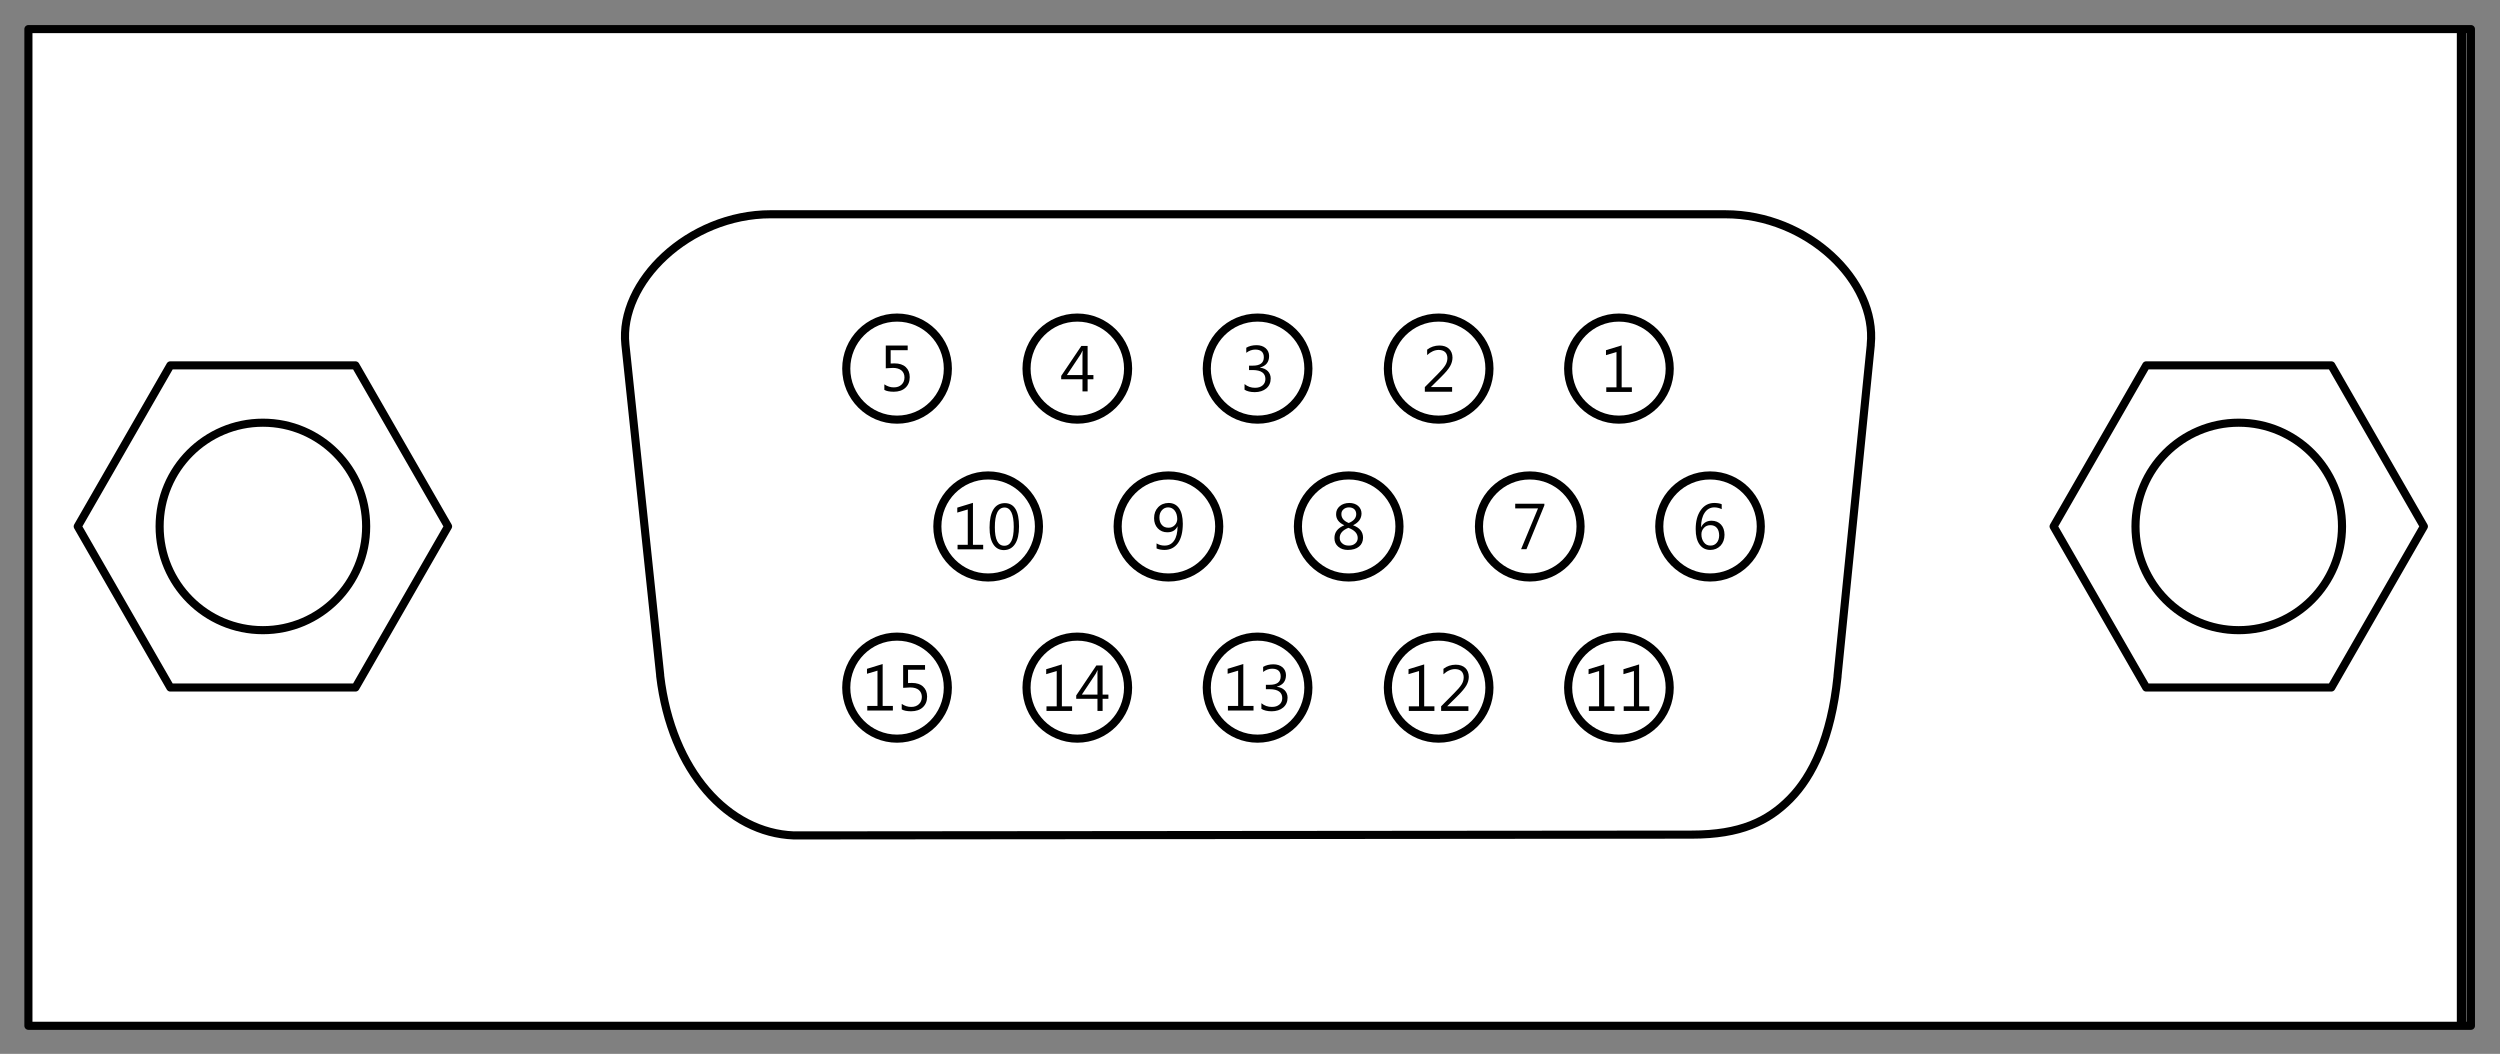<?xml version="1.0" encoding="UTF-8" standalone="no"?>
<!-- Created with Inkscape (http://www.inkscape.org/) -->

<svg
   xmlns:dc="http://purl.org/dc/elements/1.1/"
   xmlns:cc="http://creativecommons.org/ns#"
   xmlns:rdf="http://www.w3.org/1999/02/22-rdf-syntax-ns#"
   xmlns:svg="http://www.w3.org/2000/svg"
   xmlns="http://www.w3.org/2000/svg"
   xmlns:sodipodi="http://sodipodi.sourceforge.net/DTD/sodipodi-0.dtd"
   xmlns:inkscape="http://www.inkscape.org/namespaces/inkscape"
   width="510.026"
   height="214.998"
   id="svg12670"
   version="1.1"
   inkscape:version="0.48.5 r10040"
   sodipodi:docname="New document 15">
  <rect width="100%" height="100%" fill="#808080" stroke="none"/>
  <defs
     id="defs12672" />
  <sodipodi:namedview
     id="base"
     pagecolor="#ffffff"
     bordercolor="#666666"
     borderopacity="1.0"
     inkscape:pageopacity="0.0"
     inkscape:pageshadow="2"
     inkscape:zoom="0.55779275"
     inkscape:cx="301.33147"
     inkscape:cy="425.11694"
     inkscape:document-units="px"
     inkscape:current-layer="layer1"
     showgrid="false"
     fit-margin-top="5"
     fit-margin-left="5"
     fit-margin-right="5"
     fit-margin-bottom="5"
     inkscape:window-width="1280"
     inkscape:window-height="778"
     inkscape:window-x="0"
     inkscape:window-y="0"
     inkscape:window-maximized="1" />
  <g
     inkscape:label="Layer 1"
     inkscape:groupmode="layer"
     id="layer1"
     transform="translate(-70.716,-736.3)">
    <g
       transform="matrix(2.663,0,0,-2.663,-233.637,2025.988)"
       id="g12605">
      <path
         d="m 116.466,405.713 187.121,0 0,76.357 -187.121,0 0,-76.357 z"
         style="fill:#ffffff;fill-opacity:1;fill-rule:nonzero;stroke:none"
         id="path11507"
         inkscape:connector-curvature="0" />
      <path
         inkscape:connector-curvature="0"
         id="path11511"
         style="fill:none;stroke:#000000;stroke-width:0.621;stroke-linecap:round;stroke-linejoin:round;stroke-miterlimit:4;stroke-opacity:1;stroke-dasharray:none"
         d="m 116.466,482.07 187.12,0 0,-76.356 -187.12,0 0,76.356 z" />
      <path
         d="m 142.342,443.969 c 0,-4.389 -3.54,-7.949 -7.911,-7.949 -4.371,0 -7.913,3.56 -7.913,7.949 0,4.39 3.542,7.946 7.913,7.946 4.371,0 7.911,-3.556 7.911,-7.946 z m -0.819,-12.342 -14.185,0 -7.093,12.342 7.093,12.34 14.185,0 7.092,-12.34"
         style="fill:#ffffff;fill-opacity:1;fill-rule:nonzero;stroke:none"
         id="path11513"
         inkscape:connector-curvature="0" />
      <path
         inkscape:connector-curvature="0"
         id="path11517"
         style="fill:none;stroke:#000000;stroke-width:0.621;stroke-linecap:round;stroke-linejoin:round;stroke-miterlimit:4;stroke-opacity:1;stroke-dasharray:none"
         d="m 142.341,443.97 c 0,-4.389 -3.54,-7.948 -7.91,-7.948 -4.373,0 -7.913,3.559 -7.913,7.948 0,4.389 3.54,7.946 7.913,7.946 4.37,0 7.91,-3.557 7.91,-7.946 z m -0.819,-12.341 -14.184,0 -7.093,12.341 7.093,12.338 14.184,0 7.094,-12.338 -7.094,-12.341 z" />
      <path
         d="m 293.711,443.969 c 0,-4.389 -3.544,-7.949 -7.913,-7.949 -4.369,0 -7.91,3.56 -7.91,7.949 0,4.39 3.541,7.946 7.91,7.946 4.369,0 7.913,-3.556 7.913,-7.946 z m -0.82,-12.342 -14.184,0 -7.093,12.342 7.093,12.34 14.184,0 7.09,-12.34"
         style="fill:#ffffff;fill-opacity:1;fill-rule:nonzero;stroke:none"
         id="path11519"
         inkscape:connector-curvature="0" />
      <path
         inkscape:connector-curvature="0"
         id="path11523"
         style="fill:none;stroke:#000000;stroke-width:0.621;stroke-linecap:round;stroke-linejoin:round;stroke-miterlimit:4;stroke-opacity:1;stroke-dasharray:none"
         d="m 293.71,443.97 c 0,-4.389 -3.544,-7.948 -7.913,-7.948 -4.368,0 -7.909,3.559 -7.909,7.948 0,4.389 3.541,7.946 7.909,7.946 4.369,0 7.913,-3.557 7.913,-7.946 z m -0.819,-12.341 -14.183,0 -7.094,12.341 7.094,12.338 14.183,0 7.091,-12.338 -7.091,-12.341 z" />
      <path
         d="m 173.346,467.884 c -6.317,0 -11.647,-5.223 -11.146,-9.982 l 2.664,-25.314 0,-0.061 c 0.875,-7.356 5.225,-12.038 10.239,-12.229 -0.01,0 0.072,0 0.121,0 0.024,0 0.018,0 0.06,0 l 68.63,0.061 c 3.689,0.002 5.802,1.005 7.511,2.737 1.702,1.722 3.15,4.676 3.635,9.37 l 0,0.061 2.545,25.314 c 0,0.022 0,0.043 0,0.061 0.488,4.838 -4.817,9.982 -11.144,9.982 l -73.115,0"
         style="fill:#ffffff;fill-opacity:1;fill-rule:nonzero;stroke:none"
         id="path11525"
         inkscape:connector-curvature="0" />
      <path
         inkscape:connector-curvature="0"
         id="path11529"
         style="fill:none;stroke:#000000;stroke-width:0.621;stroke-linecap:round;stroke-linejoin:round;stroke-miterlimit:4;stroke-opacity:1;stroke-dasharray:none"
         d="m 173.345,467.885 c -6.316,0 -11.646,-5.221 -11.144,-9.982 l 2.664,-25.314 0,-0.061 c 0.874,-7.357 5.224,-12.039 10.238,-12.23 -0.009,0 0.073,0 0.122,0 0.024,0 0.018,0 0.06,0 l 68.631,0.061 c 3.69,0.003 5.803,1.006 7.512,2.738 1.701,1.722 3.15,4.677 3.634,9.37 l 0,0.06 2.545,25.314 c 0,0.022 0,0.043 0,0.061 0.487,4.839 -4.816,9.982 -11.144,9.982 l -73.115,0 z" />
      <path
         d="m 186.905,456.057 c 0,-2.158 -1.742,-3.908 -3.893,-3.908 -2.149,0 -3.891,1.75 -3.891,3.908 0,2.161 1.742,3.911 3.891,3.911 2.151,0 3.893,-1.75 3.893,-3.911 z m 13.808,0 c 0,-2.158 -1.742,-3.908 -3.889,-3.908 -2.149,0 -3.89,1.75 -3.89,3.908 0,2.161 1.741,3.911 3.89,3.911 2.147,0 3.889,-1.75 3.889,-3.911 z m 13.812,0 c 0,-2.158 -1.742,-3.908 -3.891,-3.908 -2.151,0 -3.892,1.75 -3.892,3.908 0,2.161 1.741,3.911 3.892,3.911 2.149,0 3.891,-1.75 3.891,-3.911 z m 13.872,0 c 0,-2.158 -1.741,-3.908 -3.892,-3.908 -2.15,0 -3.891,1.75 -3.891,3.908 0,2.161 1.741,3.911 3.891,3.911 2.151,0 3.892,-1.75 3.892,-3.911 z m 13.81,0 c 0,-2.158 -1.743,-3.908 -3.892,-3.908 -2.147,0 -3.889,1.75 -3.889,3.908 0,2.161 1.742,3.911 3.889,3.911 2.149,0 3.892,-1.75 3.892,-3.911 z m -55.302,-24.439 c 0,-2.159 -1.742,-3.909 -3.893,-3.909 -2.149,0 -3.891,1.75 -3.891,3.909 0,2.157 1.742,3.91 3.891,3.91 2.151,0 3.893,-1.753 3.893,-3.91 z m 13.808,0 c 0,-2.159 -1.742,-3.909 -3.889,-3.909 -2.149,0 -3.89,1.75 -3.89,3.909 0,2.157 1.741,3.91 3.89,3.91 2.147,0 3.889,-1.753 3.889,-3.91 z m 13.812,0 c 0,-2.159 -1.742,-3.909 -3.891,-3.909 -2.151,0 -3.892,1.75 -3.892,3.909 0,2.157 1.741,3.91 3.892,3.91 2.149,0 3.891,-1.753 3.891,-3.91 z m 13.872,0 c 0,-2.159 -1.741,-3.909 -3.892,-3.909 -2.15,0 -3.891,1.75 -3.891,3.909 0,2.157 1.741,3.91 3.891,3.91 2.151,0 3.892,-1.753 3.892,-3.91 z m 13.81,0 c 0,-2.159 -1.743,-3.909 -3.892,-3.909 -2.147,0 -3.889,1.75 -3.889,3.909 0,2.157 1.742,3.91 3.889,3.91 2.149,0 3.892,-1.753 3.892,-3.91 z m -48.322,12.348 c 0,-2.156 -1.741,-3.909 -3.89,-3.909 -2.15,0 -3.893,1.753 -3.893,3.909 0,2.159 1.743,3.91 3.893,3.91 2.149,0 3.89,-1.751 3.89,-3.91 z m 13.812,0 c 0,-2.156 -1.745,-3.909 -3.892,-3.909 -2.149,0 -3.891,1.753 -3.891,3.909 0,2.159 1.742,3.91 3.891,3.91 2.147,0 3.892,-1.751 3.892,-3.91 z m 13.81,0 c 0,-2.156 -1.741,-3.909 -3.892,-3.909 -2.15,0 -3.892,1.753 -3.892,3.909 0,2.159 1.742,3.91 3.892,3.91 2.151,0 3.892,-1.751 3.892,-3.91 z m 13.872,0 c 0,-2.156 -1.741,-3.909 -3.892,-3.909 -2.149,0 -3.891,1.753 -3.891,3.909 0,2.159 1.742,3.91 3.891,3.91 2.151,0 3.892,-1.751 3.892,-3.91 z m 13.808,0 c 0,-2.156 -1.741,-3.909 -3.888,-3.909 -2.149,0 -3.892,1.753 -3.892,3.909 0,2.159 1.743,3.91 3.892,3.91 2.147,0 3.888,-1.751 3.888,-3.91"
         style="fill:#ffffff;fill-opacity:1;fill-rule:nonzero;stroke:none"
         id="path11531"
         inkscape:connector-curvature="0" />
      <path
         inkscape:connector-curvature="0"
         id="path11535"
         style="fill:none;stroke:#000000;stroke-width:0.621;stroke-linecap:round;stroke-linejoin:round;stroke-miterlimit:4;stroke-opacity:1;stroke-dasharray:none"
         d="m 186.904,456.06 c 0,-2.16 -1.742,-3.91 -3.892,-3.91 -2.149,0 -3.891,1.75 -3.891,3.91 0,2.16 1.742,3.91 3.891,3.91 2.15,0 3.892,-1.75 3.892,-3.91 z m 13.808,0 c 0,-2.16 -1.742,-3.91 -3.889,-3.91 -2.149,0 -3.891,1.75 -3.891,3.91 0,2.16 1.742,3.91 3.891,3.91 2.147,0 3.889,-1.75 3.889,-3.91 z m 13.813,0 c 0,-2.16 -1.743,-3.91 -3.892,-3.91 -2.151,0 -3.892,1.75 -3.892,3.91 0,2.16 1.741,3.91 3.892,3.91 2.149,0 3.892,-1.75 3.892,-3.91 z m 13.87,0 c 0,-2.16 -1.74,-3.91 -3.89,-3.91 -2.151,0 -3.891,1.75 -3.891,3.91 0,2.16 1.74,3.91 3.891,3.91 2.15,0 3.89,-1.75 3.89,-3.91 z m 13.811,0 c 0,-2.16 -1.742,-3.91 -3.892,-3.91 -2.147,0 -3.889,1.75 -3.889,3.91 0,2.16 1.742,3.91 3.889,3.91 2.15,0 3.892,-1.75 3.892,-3.91 z m -55.303,-24.44 c 0,-2.16 -1.742,-3.909 -3.892,-3.909 -2.149,0 -3.891,1.749 -3.891,3.909 0,2.156 1.742,3.908 3.891,3.908 2.15,0 3.892,-1.752 3.892,-3.908 z m 13.808,0 c 0,-2.16 -1.742,-3.909 -3.889,-3.909 -2.149,0 -3.891,1.749 -3.891,3.909 0,2.156 1.742,3.908 3.891,3.908 2.147,0 3.889,-1.752 3.889,-3.908 z m 13.813,0 c 0,-2.16 -1.743,-3.909 -3.892,-3.909 -2.151,0 -3.892,1.749 -3.892,3.909 0,2.156 1.741,3.908 3.892,3.908 2.149,0 3.892,-1.752 3.892,-3.908 z m 13.87,0 c 0,-2.16 -1.74,-3.909 -3.89,-3.909 -2.151,0 -3.891,1.749 -3.891,3.909 0,2.156 1.74,3.908 3.891,3.908 2.15,0 3.89,-1.752 3.89,-3.908 z m 13.811,0 c 0,-2.16 -1.742,-3.909 -3.892,-3.909 -2.147,0 -3.889,1.749 -3.889,3.909 0,2.156 1.742,3.908 3.889,3.908 2.15,0 3.892,-1.752 3.892,-3.908 z m -48.321,12.347 c 0,-2.157 -1.742,-3.909 -3.892,-3.909 -2.15,0 -3.892,1.752 -3.892,3.909 0,2.16 1.742,3.909 3.892,3.909 2.15,0 3.892,-1.749 3.892,-3.909 z m 13.811,0 c 0,-2.157 -1.745,-3.909 -3.892,-3.909 -2.149,0 -3.891,1.752 -3.891,3.909 0,2.16 1.742,3.909 3.891,3.909 2.147,0 3.892,-1.749 3.892,-3.909 z m 13.808,0 c 0,-2.157 -1.74,-3.909 -3.891,-3.909 -2.149,0 -3.89,1.752 -3.89,3.909 0,2.16 1.741,3.909 3.89,3.909 2.151,0 3.891,-1.749 3.891,-3.909 z m 13.873,0 c 0,-2.157 -1.741,-3.909 -3.892,-3.909 -2.149,0 -3.891,1.752 -3.891,3.909 0,2.16 1.742,3.909 3.891,3.909 2.151,0 3.892,-1.749 3.892,-3.909 z m 13.808,0 c 0,-2.157 -1.741,-3.909 -3.888,-3.909 -2.149,0 -3.891,1.752 -3.891,3.909 0,2.16 1.742,3.909 3.891,3.909 2.147,0 3.888,-1.749 3.888,-3.909 z" />
      <path
         d="m 239.306,454.275 -1.961,0 0,0.35 0.782,0 0,2.706 -0.804,-0.24 0,0.38 1.201,0.367 0,-3.213 0.782,0"
         style="fill:#000000;fill-opacity:1;fill-rule:nonzero;stroke:none"
         id="path11537"
         inkscape:connector-curvature="0" />
      <path
         d="m 225.534,454.288 -2.089,0 0,0.355 1.009,1.018 c 0.257,0.255 0.442,0.47 0.553,0.648 0.109,0.169 0.164,0.355 0.167,0.552 -0.003,0.196 -0.06,0.352 -0.173,0.464 -0.117,0.109 -0.281,0.164 -0.489,0.166 -0.311,-0.002 -0.609,-0.132 -0.89,-0.396 l 0,0.418 c 0.271,0.21 0.585,0.314 0.947,0.317 0.305,-0.003 0.551,-0.086 0.729,-0.253 0.176,-0.17 0.264,-0.397 0.266,-0.677 -0.002,-0.225 -0.064,-0.444 -0.184,-0.656 -0.122,-0.216 -0.342,-0.48 -0.66,-0.794 l -0.8,-0.791 0,-0.014 1.614,0"
         style="fill:#000000;fill-opacity:1;fill-rule:nonzero;stroke:none"
         id="path11539"
         inkscape:connector-curvature="0" />
      <path
         d="m 209.633,454.443 0,0.431 c 0.236,-0.192 0.501,-0.285 0.8,-0.283 0.24,-0.002 0.433,0.058 0.581,0.182 0.143,0.12 0.215,0.282 0.218,0.493 -0.003,0.452 -0.327,0.68 -0.968,0.684 l -0.287,0 0,0.336 0.276,0 c 0.571,-0.003 0.858,0.21 0.858,0.641 0,0.392 -0.221,0.589 -0.656,0.592 -0.248,-0.003 -0.478,-0.085 -0.689,-0.248 l 0,0.389 c 0.217,0.129 0.48,0.194 0.788,0.196 0.289,-0.002 0.521,-0.079 0.7,-0.234 0.172,-0.154 0.259,-0.355 0.262,-0.595 -0.003,-0.462 -0.232,-0.756 -0.695,-0.883 l 0,-0.013 c 0.248,-0.027 0.444,-0.115 0.596,-0.264 0.144,-0.151 0.22,-0.34 0.22,-0.564 0,-0.317 -0.112,-0.569 -0.335,-0.76 -0.224,-0.188 -0.521,-0.283 -0.884,-0.286 -0.332,0.003 -0.592,0.064 -0.785,0.186"
         style="fill:#000000;fill-opacity:1;fill-rule:nonzero;stroke:none"
         id="path11541"
         inkscape:connector-curvature="0" />
      <path
         d="m 198.055,455.241 -0.444,0 0,-0.926 -0.393,0 0,0.926 -1.631,0 0,0.259 1.545,2.299 0.479,0 0,-2.236 0.444,0 0,-0.322 z m -0.837,0.322 0,1.506 c -0.004,0.107 0,0.228 0.012,0.363 l -0.012,0 c -0.024,-0.062 -0.07,-0.153 -0.134,-0.268 l -1.064,-1.601"
         style="fill:#000000;fill-opacity:1;fill-rule:nonzero;stroke:none"
         id="path11543"
         inkscape:connector-curvature="0" />
      <path
         d="m 182.039,454.43 0,0.423 c 0.236,-0.158 0.477,-0.234 0.722,-0.231 0.245,-0.003 0.442,0.066 0.593,0.209 0.149,0.137 0.225,0.322 0.227,0.553 -0.002,0.229 -0.078,0.404 -0.229,0.534 -0.155,0.129 -0.376,0.196 -0.66,0.196 -0.1,0 -0.281,-0.013 -0.544,-0.031 l 0,1.747 1.678,0 0,-0.359 -1.304,0 0,-1.021 c 0.106,0.006 0.203,0.01 0.297,0.01 0.369,0 0.656,-0.095 0.859,-0.282 0.202,-0.19 0.305,-0.448 0.305,-0.769 0,-0.341 -0.11,-0.611 -0.327,-0.815 -0.217,-0.203 -0.517,-0.304 -0.897,-0.306 -0.321,0.002 -0.563,0.048 -0.72,0.142"
         style="fill:#000000;fill-opacity:1;fill-rule:nonzero;stroke:none"
         id="path11545"
         inkscape:connector-curvature="0" />
      <path
         d="m 246.188,445.67 0,-0.376 c -0.181,0.088 -0.372,0.133 -0.565,0.135 -0.31,-0.002 -0.557,-0.138 -0.741,-0.411 -0.184,-0.277 -0.278,-0.645 -0.275,-1.107 l 0.008,0 c 0.157,0.329 0.424,0.492 0.796,0.496 0.3,-0.004 0.542,-0.101 0.722,-0.295 0.18,-0.195 0.267,-0.455 0.27,-0.784 -0.003,-0.343 -0.105,-0.623 -0.308,-0.839 -0.209,-0.212 -0.469,-0.318 -0.78,-0.321 -0.352,0.003 -0.623,0.14 -0.823,0.416 -0.199,0.277 -0.299,0.668 -0.297,1.176 -0.002,0.607 0.127,1.093 0.39,1.46 0.258,0.363 0.6,0.544 1.029,0.548 0.238,-0.004 0.433,-0.034 0.574,-0.098 z m -0.865,-1.604 c -0.207,0 -0.374,-0.07 -0.498,-0.209 -0.129,-0.14 -0.194,-0.305 -0.191,-0.493 -0.003,-0.236 0.062,-0.439 0.187,-0.61 0.124,-0.17 0.295,-0.255 0.506,-0.252 0.199,-0.003 0.36,0.07 0.484,0.219 0.121,0.145 0.18,0.331 0.183,0.559 -0.003,0.242 -0.06,0.437 -0.178,0.577 -0.117,0.139 -0.284,0.209 -0.493,0.209"
         style="fill:#000000;fill-opacity:1;fill-rule:nonzero;stroke:none"
         id="path11547"
         inkscape:connector-curvature="0" />
      <path
         d="m 232.603,445.585 -1.373,-3.36 -0.411,0 1.297,3.126 -1.747,0 0,0.359 2.234,0"
         style="fill:#000000;fill-opacity:1;fill-rule:nonzero;stroke:none"
         id="path11549"
         inkscape:connector-curvature="0" />
      <path
         d="m 217.271,444.054 0,0.01 c -0.418,0.191 -0.626,0.474 -0.624,0.843 -0.002,0.25 0.093,0.456 0.285,0.617 0.188,0.161 0.432,0.24 0.735,0.244 0.271,-0.004 0.492,-0.077 0.667,-0.225 0.17,-0.152 0.258,-0.347 0.261,-0.58 -0.003,-0.39 -0.218,-0.691 -0.641,-0.899 l 0,-0.01 c 0.501,-0.185 0.756,-0.498 0.758,-0.944 -0.002,-0.289 -0.105,-0.52 -0.311,-0.687 -0.206,-0.17 -0.493,-0.252 -0.858,-0.255 -0.3,0.003 -0.545,0.085 -0.736,0.252 -0.194,0.168 -0.29,0.386 -0.286,0.656 -0.004,0.446 0.248,0.772 0.75,0.978 z m 0.919,0.859 c -0.004,0.158 -0.052,0.283 -0.152,0.378 -0.1,0.091 -0.236,0.136 -0.407,0.138 -0.165,-0.002 -0.304,-0.05 -0.412,-0.145 -0.115,-0.097 -0.169,-0.218 -0.167,-0.367 -0.002,-0.304 0.185,-0.532 0.563,-0.684 0.382,0.155 0.571,0.383 0.575,0.68 z m -0.6,-1.05 c -0.446,-0.18 -0.667,-0.435 -0.665,-0.769 -0.002,-0.173 0.061,-0.315 0.195,-0.425 0.127,-0.115 0.296,-0.17 0.507,-0.167 0.197,-0.003 0.36,0.052 0.487,0.165 0.124,0.105 0.188,0.245 0.19,0.415 -0.002,0.346 -0.242,0.605 -0.714,0.781"
         style="fill:#000000;fill-opacity:1;fill-rule:nonzero;stroke:none"
         id="path11551"
         inkscape:connector-curvature="0" />
      <path
         d="m 202.893,442.283 0,0.386 c 0.194,-0.115 0.396,-0.17 0.614,-0.167 0.311,-0.003 0.557,0.124 0.731,0.38 0.174,0.254 0.26,0.616 0.264,1.087 -0.004,-0.003 -0.006,-0.003 -0.01,0 -0.147,-0.3 -0.404,-0.449 -0.774,-0.449 -0.297,0 -0.541,0.1 -0.732,0.303 -0.19,0.201 -0.283,0.463 -0.283,0.782 0,0.34 0.103,0.615 0.311,0.834 0.208,0.216 0.477,0.325 0.804,0.329 0.343,-0.004 0.608,-0.137 0.798,-0.408 0.19,-0.273 0.285,-0.667 0.288,-1.185 -0.003,-0.643 -0.127,-1.139 -0.372,-1.484 -0.251,-0.347 -0.597,-0.52 -1.035,-0.523 -0.236,0.003 -0.434,0.039 -0.604,0.115 z m 0.889,3.146 c -0.194,-0.002 -0.354,-0.074 -0.48,-0.218 -0.128,-0.145 -0.191,-0.328 -0.191,-0.55 0,-0.246 0.06,-0.439 0.187,-0.579 0.121,-0.143 0.293,-0.213 0.511,-0.211 0.187,-0.002 0.345,0.062 0.475,0.193 0.128,0.127 0.19,0.285 0.194,0.47 -0.004,0.262 -0.066,0.477 -0.194,0.645 -0.13,0.166 -0.297,0.248 -0.502,0.25"
         style="fill:#000000;fill-opacity:1;fill-rule:nonzero;stroke:none"
         id="path11553"
         inkscape:connector-curvature="0" />
      <path
         d="m 189.611,442.213 -1.963,0 0,0.35 0.782,0 0,2.705 -0.804,-0.238 0,0.379 1.201,0.367 0,-3.213 0.784,0 0,-0.35 z m 1.582,-0.058 c -0.346,0.004 -0.615,0.149 -0.806,0.445 -0.193,0.295 -0.288,0.722 -0.288,1.285 0,0.612 0.101,1.078 0.3,1.397 0.199,0.312 0.49,0.47 0.87,0.473 0.726,-0.003 1.088,-0.598 1.088,-1.786 0,-0.592 -0.102,-1.042 -0.307,-1.349 -0.206,-0.308 -0.493,-0.461 -0.857,-0.465 z m 0.056,3.263 c -0.499,-0.003 -0.747,-0.507 -0.744,-1.513 -0.003,-0.946 0.241,-1.418 0.728,-1.416 0.478,-0.002 0.718,0.478 0.72,1.44 -0.002,0.99 -0.239,1.486 -0.704,1.489"
         style="fill:#000000;fill-opacity:1;fill-rule:nonzero;stroke:none"
         id="path11555"
         inkscape:connector-curvature="0" />
      <path
         d="m 237.973,429.835 -1.962,0 0,0.351 0.784,0 0,2.705 -0.806,-0.239 0,0.379 1.2,0.368 0,-3.213 0.784,0 0,-0.351 z m 2.67,0 -1.963,0 0,0.351 0.784,0 0,2.705 -0.804,-0.239 0,0.379 1.201,0.368 0,-3.213 0.782,0"
         style="fill:#000000;fill-opacity:1;fill-rule:nonzero;stroke:none"
         id="path11557"
         inkscape:connector-curvature="0" />
      <path
         d="m 224.179,429.835 -1.962,0 0,0.351 0.783,0 0,2.705 -0.804,-0.239 0,0.379 1.2,0.368 0,-3.213 0.783,0 0,-0.351 z m 2.604,0 -2.089,0 0,0.356 1.009,1.017 c 0.257,0.256 0.442,0.472 0.553,0.647 0.11,0.17 0.164,0.355 0.167,0.553 -0.003,0.198 -0.061,0.353 -0.173,0.465 -0.117,0.11 -0.282,0.164 -0.489,0.167 -0.312,-0.003 -0.607,-0.134 -0.89,-0.398 l 0,0.419 c 0.269,0.21 0.584,0.313 0.947,0.317 0.305,-0.004 0.55,-0.085 0.729,-0.253 0.175,-0.17 0.263,-0.398 0.266,-0.677 -0.003,-0.225 -0.063,-0.443 -0.184,-0.657 -0.122,-0.214 -0.343,-0.478 -0.661,-0.792 l -0.8,-0.793 0,-0.012 1.615,0"
         style="fill:#000000;fill-opacity:1;fill-rule:nonzero;stroke:none"
         id="path11559"
         inkscape:connector-curvature="0" />
      <path
         d="m 210.321,429.866 -1.961,0 0,0.35 0.783,0 0,2.705 -0.805,-0.239 0,0.379 1.201,0.368 0,-3.213 0.782,0 0,-0.35 z m 0.603,0.128 0,0.43 c 0.235,-0.19 0.502,-0.285 0.802,-0.281 0.238,-0.004 0.431,0.057 0.579,0.182 0.143,0.119 0.215,0.282 0.217,0.492 -0.002,0.452 -0.326,0.68 -0.967,0.683 l -0.287,0 0,0.337 0.275,0 c 0.573,-0.003 0.859,0.21 0.859,0.641 0,0.392 -0.22,0.59 -0.656,0.592 -0.248,-0.002 -0.478,-0.085 -0.689,-0.249 l 0,0.389 c 0.217,0.13 0.48,0.194 0.789,0.197 0.286,-0.003 0.519,-0.078 0.699,-0.232 0.172,-0.156 0.259,-0.357 0.262,-0.596 -0.003,-0.463 -0.232,-0.757 -0.695,-0.885 l 0,-0.011 c 0.247,-0.029 0.444,-0.116 0.595,-0.265 0.145,-0.152 0.222,-0.341 0.222,-0.565 0,-0.316 -0.113,-0.568 -0.336,-0.758 -0.224,-0.19 -0.521,-0.284 -0.883,-0.288 -0.332,0.004 -0.593,0.065 -0.786,0.187"
         style="fill:#000000;fill-opacity:1;fill-rule:nonzero;stroke:none"
         id="path11561"
         inkscape:connector-curvature="0" />
      <path
         d="m 196.422,429.835 -1.962,0 0,0.351 0.784,0 0,2.705 -0.806,-0.239 0,0.379 1.201,0.368 0,-3.213 0.783,0 0,-0.351 z m 2.782,0.927 -0.444,0 0,-0.927 -0.394,0 0,0.927 -1.628,0 0,0.259 1.544,2.299 0.478,0 0,-2.236 0.444,0 0,-0.322 z m -0.838,0.322 0,1.507 c -0.002,0.105 0,0.227 0.013,0.361 l -0.013,0 c -0.024,-0.061 -0.07,-0.152 -0.132,-0.267 l -1.066,-1.601"
         style="fill:#000000;fill-opacity:1;fill-rule:nonzero;stroke:none"
         id="path11563"
         inkscape:connector-curvature="0" />
      <path
         d="m 182.692,429.866 -1.962,0 0,0.35 0.783,0 0,2.705 -0.804,-0.239 0,0.379 1.2,0.368 0,-3.213 0.783,0 0,-0.35 z m 0.678,0.086 0,0.422 c 0.235,-0.158 0.476,-0.235 0.722,-0.231 0.245,-0.004 0.442,0.067 0.593,0.209 0.147,0.136 0.223,0.322 0.227,0.553 -0.004,0.227 -0.08,0.404 -0.231,0.534 -0.153,0.128 -0.374,0.195 -0.659,0.195 -0.099,0 -0.28,-0.012 -0.544,-0.03 l 0,1.746 1.678,0 0,-0.359 -1.303,0 0,-1.02 c 0.106,0.006 0.203,0.009 0.297,0.009 0.369,0 0.656,-0.094 0.857,-0.282 0.204,-0.189 0.307,-0.447 0.307,-0.768 0,-0.341 -0.11,-0.611 -0.327,-0.815 -0.217,-0.204 -0.517,-0.304 -0.899,-0.308 -0.319,0.004 -0.561,0.05 -0.718,0.145"
         style="fill:#000000;fill-opacity:1;fill-rule:nonzero;stroke:none"
         id="path11565"
         inkscape:connector-curvature="0" />
      <path
         d="m 302.88,481.721 0,-75.72"
         style="fill:none;stroke:#000000;stroke-width:0.75;stroke-linecap:round;stroke-linejoin:round;stroke-miterlimit:10;stroke-opacity:1;stroke-dasharray:none"
         id="path12083"
         inkscape:connector-curvature="0" />
    </g>
  </g>
</svg>
